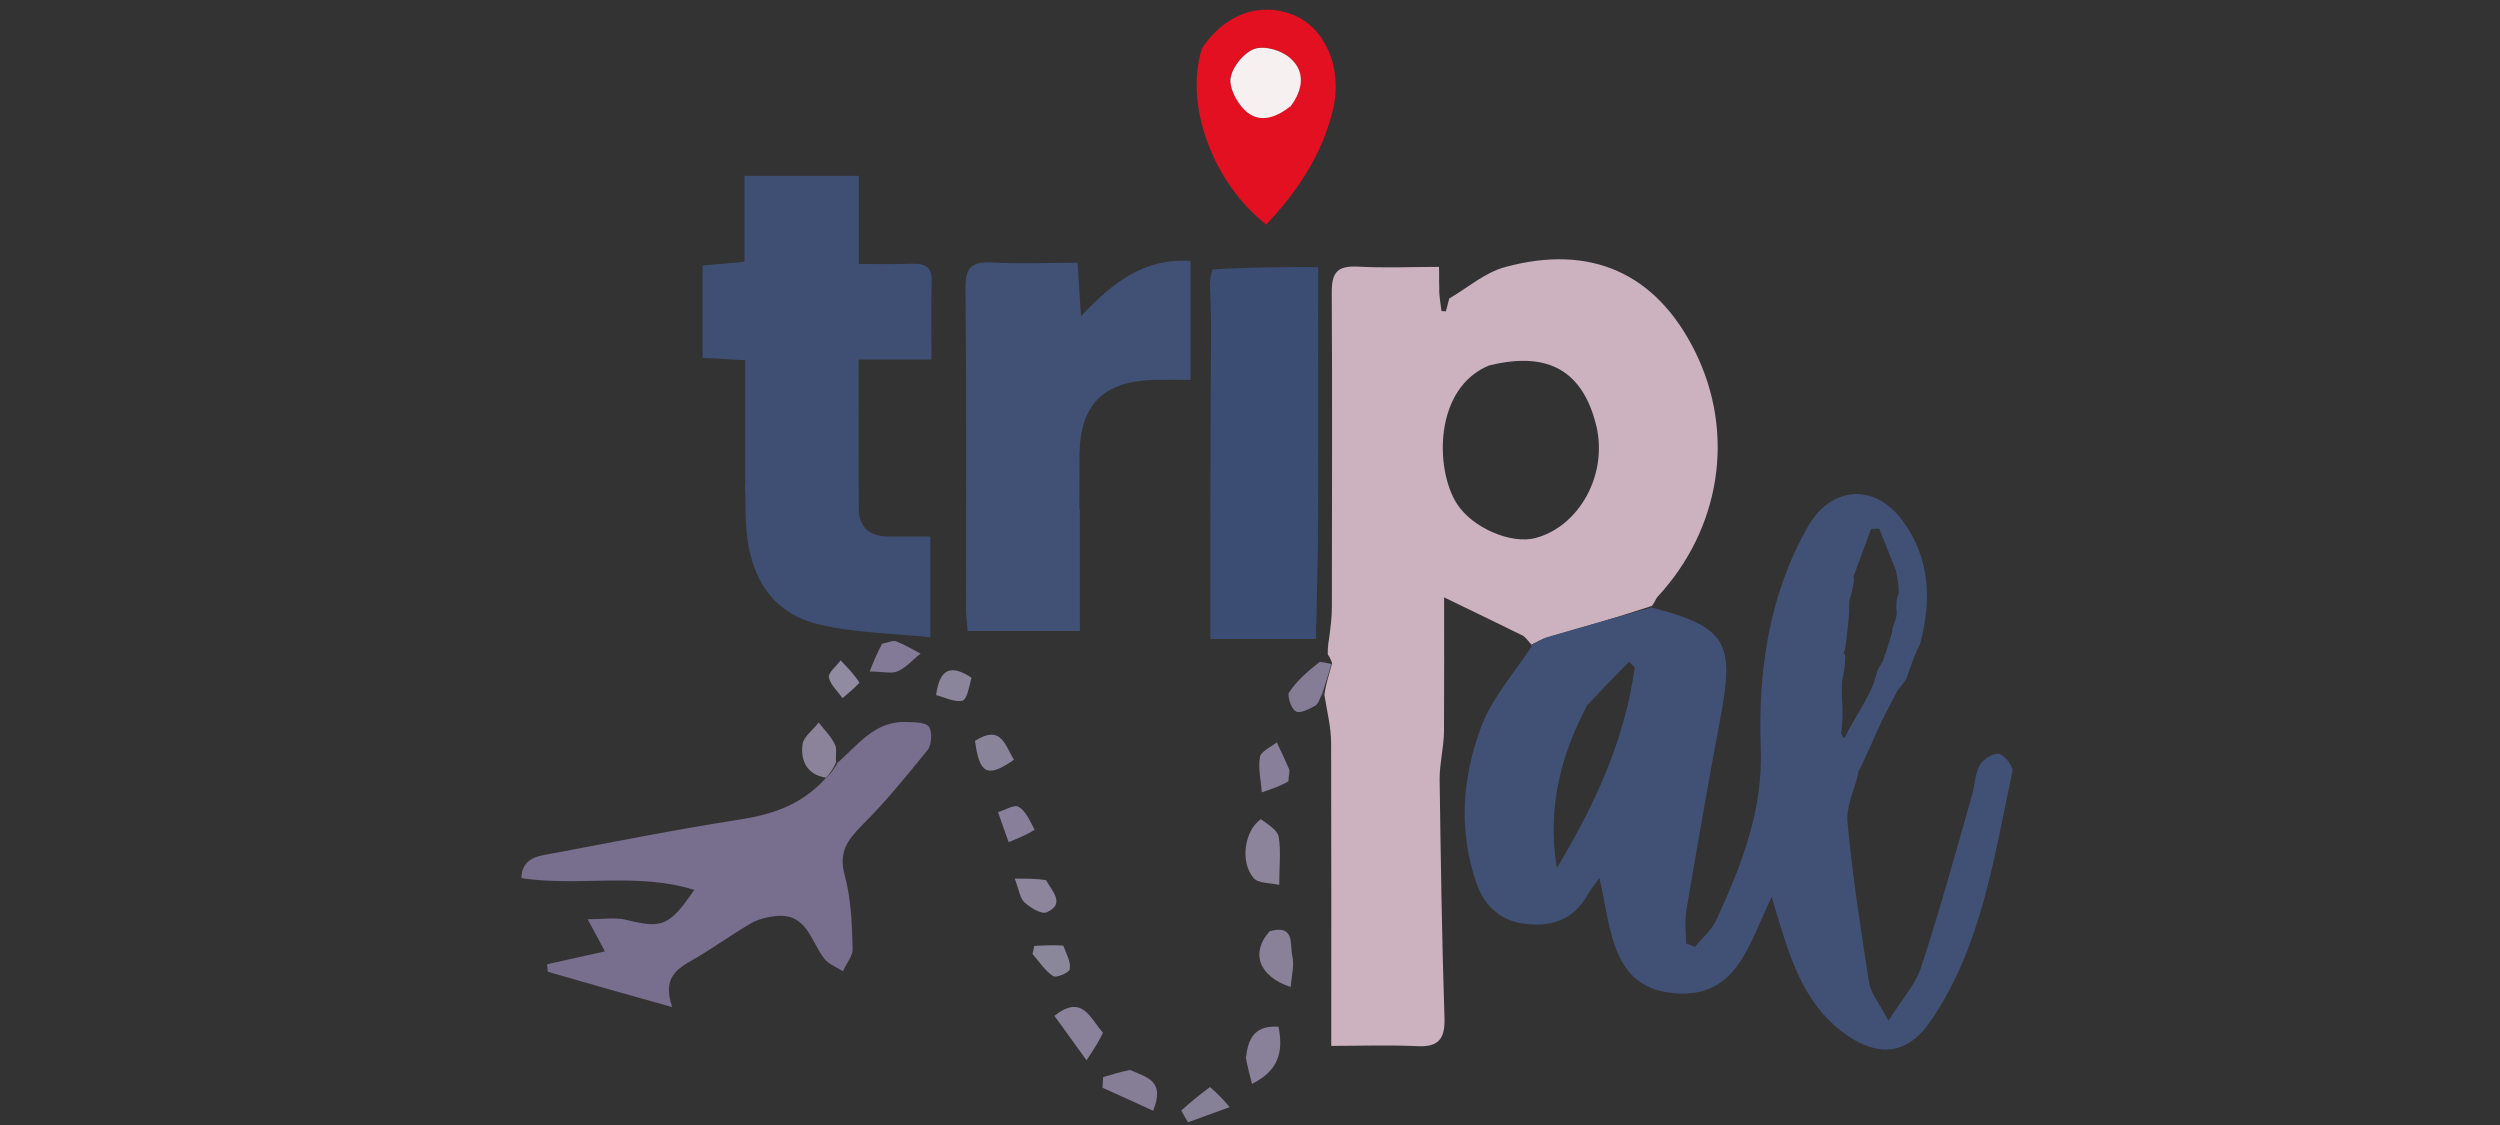 <?xml version="1.0"?>
<svg width="200" height="90" xmlns="http://www.w3.org/2000/svg" xmlns:svg="http://www.w3.org/2000/svg" enable-background="new 0 0 313 235" version="1.1" xml:space="preserve">
 <rect width="100%" height="100%" fill="#333333" stroke="none"/>
 <g class="layer">
  <title>Layer 1</title>
  <g id="svg_35">
   <path d="m132.3,94c-30.92,0 -61.61,0 -92.3,0c0,-32.34 0,-64.66 0,-97c43,0 86,0 129,0c0,32.34 0,64.66 0,97c-12.19,0 -24.31,0 -36.7,0m-25.91,-41.86c-0.75,0.82 -1.64,1.55 -2.22,2.47c-0.18,0.28 0.18,1.3 0.58,1.5c0.35,0.18 1.07,-0.18 1.56,-0.46c0.23,-0.15 0.35,-0.56 0.75,-0.67c0.18,1.21 0.46,2.45 0.46,3.64c0.04,7.95 0.01,15.93 0.01,24.23c2.3,0 4.58,-0.08 6.89,0.02c1.68,0.08 2.31,-0.46 2.23,-2.22c-0.2,-6.38 -0.31,-12.76 -0.39,-19.12c-0.01,-1.3 0.35,-2.57 0.35,-3.86c0.04,-3.76 0.01,-7.52 0.01,-10.7c1.95,0.95 4.15,2 6.36,3.07c0.28,0.15 0.46,0.46 0.52,0.91c-1.34,2.1 -3.12,4.06 -3.98,6.36c-1.51,4.04 -1.87,8.32 -0.36,12.53c0.66,1.91 2.08,3.03 4.14,3.24c2.08,0.18 3.78,-0.44 4.85,-2.37c0.2,-0.37 0.5,-0.69 0.94,-1.34c0.93,4.25 0.93,9.03 6.45,9.26c4.72,0.18 5.66,-4.04 7.46,-7.74c0.31,0.99 0.5,1.61 0.67,2.22c1.06,3.37 2.27,6.67 5.34,8.81c2.63,1.86 4.98,1.6 6.8,-1.03c4.15,-5.98 5.15,-13.12 6.63,-20c0.09,-0.41 -0.62,-1.31 -1.09,-1.43c-0.44,-0.1 -1.29,0.39 -1.56,0.87c-0.39,0.69 -0.39,1.6 -0.62,2.37c-1.33,4.61 -2.62,9.26 -4.1,13.77c-0.46,1.4 -1.56,2.58 -2.67,4.34c-0.75,-1.43 -1.42,-2.24 -1.56,-3.09c-0.66,-4.25 -1.3,-8.54 -1.72,-12.79c-0.11,-1.25 0.58,-2.58 1.11,-4.03c1.28,-2.45 2.54,-4.88 3.91,-7.64c0.31,-0.87 0.66,-1.75 0.9,-2.61c0.93,-3.55 0.77,-6.98 -1.52,-10c-2.27,-2.91 -5.7,-2.57 -7.52,0.6c-3.16,5.49 -4.01,11.52 -3.83,17.65c0.18,5 -1.52,9.42 -3.59,13.76c-0.39,0.85 -1.18,1.5 -1.79,2.22c-0.23,-0.08 -0.5,-0.18 -0.71,-0.28c0,-0.85 -0.11,-1.75 0.01,-2.54c0.9,-5.19 1.79,-10.39 2.78,-15.58c1.16,-5.98 0.46,-7.2 -5.38,-9.06c0.09,-0.18 0.13,-0.41 0.27,-0.54c5.12,-5.43 6.4,-13.12 3.01,-19.73c-3.16,-6.16 -8.39,-8.54 -15.28,-6.67c-1.64,0.43 -3.01,1.66 -4.72,2.4c-0.18,-0.15 -0.39,-0.28 -0.59,-0.67c-0.01,-0.16 -0.01,-0.33 0.13,-0.63c-0.04,-0.24 -0.11,-0.46 -0.14,-0.94c0,0 -0.01,-0.18 -0.09,-0.53c-0.22,-0.15 -0.43,-0.41 -0.65,-0.41c-5.59,-0.03 -11.17,-0.03 -16.76,-0.02c-0.35,0 -0.66,0.58 -0.94,1.15c-0.01,0.28 -0.01,0.54 -0.28,1.03c0.09,1.15 0.14,2.35 0.28,3.9c0,8.09 0,16.15 0,24.37c3.04,0 5.79,0 8.83,0.02c0.2,-0.02 0.39,-0.03 0.59,0.26c0,0.33 0,0.64 -0.18,1.03c-0.13,0.15 -0.27,0.28 -0.66,0.56m-38.83,7.78c-0.01,-0.41 0.11,-0.89 -0.05,-1.16c-0.36,-0.63 -0.9,-1.13 -1.33,-1.75c-0.44,0.56 -1.24,1.09 -1.3,1.75c-0.18,1.27 0.28,2.4 1.51,2.85c-1.79,2.02 -4.09,2.76 -6.68,3.15c-5.15,0.81 -10.27,1.84 -15.39,2.76c-1.07,0.18 -2.15,0.41 -2.22,1.92c4.64,0.67 9.34,-0.53 13.97,0.94c-2,2.94 -2.59,3.15 -5.59,2.38c-0.85,-0.19 -1.81,-0.03 -3.04,-0.03c0.62,1.09 0.93,1.76 1.38,2.57c-1.68,0.37 -3.17,0.71 -4.66,1.03c0.01,0.18 0.04,0.41 0.05,0.6c3.21,0.91 6.44,1.82 10.05,2.83c-0.85,-2.31 0.31,-3.01 1.65,-3.78c1.64,-0.91 3.12,-2 4.72,-2.93c0.62,-0.34 1.34,-0.53 2.06,-0.58c2.47,-0.24 2.76,2.02 3.87,3.42c0.36,0.44 1.01,0.69 1.51,1c0.28,-0.58 0.83,-1.15 0.79,-1.75c-0.09,-1.97 -0.13,-4.03 -0.65,-5.92c-0.52,-1.88 0.23,-2.88 1.47,-4.06c1.91,-1.88 3.6,-3.91 5.29,-5.98c0.35,-0.41 0.39,-1.43 0.09,-1.86c-0.27,-0.37 -1.18,-0.34 -1.81,-0.37c-2.58,-0.08 -3.92,1.91 -5.66,2.97m-7.35,-21.87c0.01,1.09 0.01,2.2 0.11,3.3c0.28,3.8 1.96,6.73 5.78,7.66c2.93,0.73 6.01,0.73 9.08,1.05c0,-2.99 0,-5.43 0,-8.06c-1.24,0 -2.31,0 -3.41,0c-1.47,0 -2.38,-0.71 -2.4,-2.22c-0.04,-3.9 -0.01,-7.79 -0.01,-11.94c1.99,0 3.83,0 5.91,0c0,-2.2 -0.05,-4.18 0.01,-6.15c0.04,-1.23 -0.5,-1.55 -1.6,-1.51c-1.34,0.06 -2.71,0.02 -4.31,0.02c0,-2.48 0,-4.73 0,-7.05c-3.17,0 -6.06,0 -9.23,0c0,2.37 0,4.61 0,6.87c-1.29,0.12 -2.36,0.19 -3.41,0.3c0,2.58 0,4.95 0,7.39c1.2,0.06 2.23,0.15 3.44,0.19c0,3.35 0,6.51 0,10.07m27.04,1.66c0,-1.38 0,-2.76 0.01,-4.12c0.05,-4 1.92,-5.88 5.95,-6c1.01,-0.03 1.99,0 3.02,0c0,-3.32 0,-6.38 0,-9.51c-3.76,-0.26 -6.32,1.75 -8.85,4.41c-0.11,-1.64 -0.2,-2.88 -0.28,-4.27c-2.45,0 -4.7,0.08 -6.95,-0.02c-1.6,-0.08 -2.14,0.37 -2.12,2.04c0.09,8.58 0.04,17.18 0.04,25.76c0,0.54 0.05,1.07 0.13,1.68c3.01,0 5.91,0 9.03,0c0,-3.25 0,-6.4 0,-9.96m9.78,-36.49c-1.33,4.34 0.98,10.59 5.29,13.92c2.53,-2.67 4.54,-5.66 5.39,-9.29c0.77,-3.3 -0.67,-6.46 -3.24,-7.5c-2.69,-1.05 -5.55,-0.06 -7.46,2.88m4.7,61.48c-1.16,0.94 -1.51,3.35 -0.44,4.69c0.39,0.46 1.42,0.41 2.12,0.58c0,-1.57 0.13,-2.76 -0.05,-3.86c-0.09,-0.54 -0.85,-0.95 -1.64,-1.4m0.71,9.01c-1.4,1.66 -0.75,3.55 1.83,4.42c0.05,-0.91 0.31,-1.78 0.13,-2.52c-0.2,-0.87 0.27,-2.52 -1.95,-1.88m1.68,-12.24c0.01,-0.28 0.14,-0.58 0.05,-0.82c-0.28,-0.73 -0.66,-1.43 -0.98,-2.13c-0.5,0.39 -1.29,0.71 -1.38,1.15c-0.14,0.91 0.05,1.91 0.14,2.85c0.7,-0.24 1.42,-0.46 2.15,-1.05m-3.48,22.39c0.14,0.6 0.31,1.21 0.52,1.97c2.19,-1.07 2.53,-2.58 2.14,-4.57c-1.73,-0.1 -2.45,0.78 -2.63,2.57m-11.57,-2.24c-0.98,-0.99 -1.6,-2.97 -3.87,-1.21c0.83,1.12 1.57,2.18 2.58,3.55c0.63,-0.95 1.02,-1.51 1.29,-2.35m2.15,3.06c-0.67,0.19 -1.38,0.43 -2.08,0.64c-0.01,0.28 -0.04,0.56 -0.05,0.85c1.34,0.6 2.71,1.21 4.09,1.84c1.02,-2.45 -0.54,-2.67 -1.94,-3.32m-20.06,-33.98c-0.27,0.67 -0.52,1.31 -0.85,2.2c1.09,0 1.79,0.16 2.3,-0.03c0.66,-0.3 1.24,-0.94 1.81,-1.4c-0.65,-0.34 -1.28,-0.73 -1.94,-0.97c-0.27,-0.1 -0.66,0.08 -1.3,0.24m12.46,14.65c-0.43,-0.58 -0.75,-1.36 -1.3,-1.7c-0.35,-0.18 -1.09,0.26 -1.65,0.43c0.28,0.81 0.59,1.61 0.85,2.4c0.7,-0.28 1.4,-0.56 2.12,-1.13m0.83,4.07c-0.71,0 -1.43,0 -2.45,0c0.39,0.95 0.46,1.6 0.83,1.91c0.5,0.41 1.34,0.97 1.79,0.79c1.49,-0.64 0.52,-1.6 -0.13,-2.72m-5.78,-10.93c0.5,2.58 1.09,2.89 3.25,1.41c-0.71,-1.12 -1.02,-2.88 -3.25,-1.41m18.96,27.6c-0.7,0.63 -1.42,1.23 -2.15,1.86c0.18,0.3 0.36,0.6 0.54,0.94c1.11,-0.41 2.23,-0.81 3.35,-1.21c-0.46,-0.54 -0.94,-1.07 -1.75,-1.57m-11.75,-11.48c-0.75,0.03 -1.49,0.08 -2.23,0.12c-0.05,0.19 -0.11,0.43 -0.14,0.64c0.54,0.6 1.01,1.34 1.68,1.78c0.23,0.16 1.3,-0.28 1.34,-0.56c0.09,-0.54 -0.27,-1.15 -0.62,-1.97m-7.43,-21.44c-1.51,-0.95 -2.49,-0.69 -2.78,1.51c0.71,0.16 1.51,0.63 2.14,0.44c0.39,-0.1 0.58,-1.09 0.63,-1.94m-8.9,0.41c-0.54,-0.54 -1.07,-1.09 -1.57,-1.64c-0.36,0.44 -1.02,0.95 -0.94,1.34c0.11,0.6 0.7,1.12 1.11,1.68c0.44,-0.37 0.86,-0.73 1.43,-1.36l-0.01,-0.02l0.01,0l-0.01,0l-0.01,0l-0.01,0z" fill="none" id="svg_1"/>
   <path d="m106.22,52.32c0,-0.33 0,-0.64 0.11,-1.25c0.14,-1.03 0.22,-1.79 0.22,-2.54c0,-8.39 0.04,-16.75 -0.01,-25.14c-0.01,-1.66 0.5,-2.13 2.08,-2.06c2.15,0.12 4.33,0.02 6.5,0.02c0,0 0.01,0.18 0.01,0.43c0,0.43 0,0.63 0,0.81c0.01,0.15 0.01,0.33 0.01,0.79c0.05,0.69 0.13,1.09 0.18,1.51c0.11,0 0.22,0 0.35,0.02c0.09,-0.34 0.18,-0.69 0.27,-1.03c1.49,-0.87 2.86,-2.09 4.49,-2.52c6.84,-1.86 12.04,0.51 15.13,6.67c3.33,6.63 2.08,14.29 -2.97,19.73c-0.13,0.15 -0.18,0.37 -0.43,0.71c-2.89,0.95 -5.62,1.75 -8.37,2.52c-0.44,0.12 -0.85,0.39 -1.28,0.58c-0.22,-0.24 -0.43,-0.56 -0.67,-0.71c-0.27,-0.15 -4.37,-2.13 -6.31,-3.07c0,3.21 0.01,6.95 -0.01,10.7c-0.01,1.3 -0.36,2.58 -0.35,3.86c0.09,6.38 0.18,12.76 0.39,19.12c0.05,1.76 -0.59,2.31 -2.22,2.22c-2.3,-0.1 -4.57,-0.02 -6.84,-0.02c0,-8.3 0.01,-16.25 -0.01,-24.23c0,-1.21 -0.31,-2.45 -0.54,-3.86c0.14,-0.95 0.39,-1.68 0.62,-2.52c-0.11,-0.33 -0.22,-0.53 -0.35,-0.71m12.95,-23.13c-4.45,1.78 -4.39,8.29 -2.63,11.06c1.24,1.96 4.37,3.28 6.31,2.76c3.52,-0.95 5.79,-5.11 4.85,-8.99c-1.06,-4.32 -3.78,-5.98 -8.49,-4.83l-0.01,0l-0.01,0l-0.01,0.02l-0.01,-0.01z" fill="#CCB1BF" id="svg_2"/>
   <path d="m122.43,51.65c0.52,-0.28 0.93,-0.54 1.34,-0.67c2.72,-0.81 5.47,-1.57 8.36,-2.38c5.95,1.55 6.65,2.76 5.52,8.75c-0.98,5.18 -1.88,10.37 -2.76,15.58c-0.13,0.82 -0.01,1.7 -0.01,2.54c0.23,0.08 0.5,0.18 0.71,0.28c0.62,-0.73 1.38,-1.38 1.75,-2.22c1.99,-4.34 3.73,-8.76 3.52,-13.76c-0.22,-6.16 0.67,-12.2 3.78,-17.65c1.81,-3.17 5.2,-3.51 7.46,-0.6c2.3,2.99 2.45,6.45 1.51,10c-0.27,0.46 -0.62,1.34 -1.09,2.76c-2.08,3.24 -1.94,-1.09 -0.93,-0.53c-0.28,-0.3 -0.58,-0.64 -0.77,-1.13c-0.23,-0.51 0.31,0.19 0.52,-1.53c0.13,-0.18 0.11,-0.33 0.05,-0.6c-0.04,-0.28 0.18,-0.71 0.35,-1.05c0.01,-0.3 0,-0.54 -0.04,-0.91c0.01,-0.43 0.05,-0.73 0.2,-1.07c0,-0.58 -0.09,-1.12 -0.22,-1.82c-0.5,-1.23 -0.9,-2.28 -1.34,-3.34c-0.22,0 -0.44,0 -0.66,0.02c-0.43,1.15 -0.85,2.31 -1.3,3.54c-0.13,0.18 -0.11,0.33 -0.05,0.6c-0.11,0.56 -0.2,0.99 -0.36,1.5c-0.05,0.34 -0.04,0.58 -0.04,1c-0.09,1.12 -0.18,2.06 -0.35,3.06c-0.05,0.08 -0.11,0.15 -0.09,0.16c0.01,0.08 0.09,0.15 0.14,0.41c-0.04,0.71 -0.11,1.25 -0.27,1.88c-0.05,0.73 0,1.4 0.04,2.22c0,0.73 0,1.31 -0.11,1.96c0.11,0.3 0.31,0.54 0.52,0.95c0.28,0.89 0.58,1.57 0.85,2.28c-0.31,1.3 -0.98,2.63 -0.86,3.9c0.39,4.29 1.06,8.55 1.72,12.79c0.13,0.87 0.79,1.66 1.56,3.09c1.11,-1.78 2.19,-2.94 2.63,-4.34c1.49,-4.55 2.76,-9.17 4.07,-13.77c0.22,-0.81 0.22,-1.7 0.62,-2.37c0.27,-0.46 1.11,-0.97 1.52,-0.87c0.46,0.12 1.16,1 1.07,1.43c-1.49,6.89 -2.45,14.01 -6.58,20c-1.81,2.61 -4.09,2.88 -6.72,1.03c-3.04,-2.12 -4.26,-5.43 -5.29,-8.81c-0.18,-0.6 -0.39,-1.23 -0.66,-2.22c-1.81,3.7 -2.71,7.91 -7.38,7.74c-5.44,-0.19 -5.44,-5 -6.4,-9.26c-0.46,0.67 -0.75,0.97 -0.94,1.34c-1.07,1.92 -2.72,2.57 -4.8,2.37c-2.04,-0.18 -3.44,-1.34 -4.09,-3.24c-1.47,-4.21 -1.16,-8.47 0.36,-12.53c0.85,-2.28 2.59,-4.25 4.05,-6.45m4.5,4.59c-2.19,4.07 -3.29,8.4 -2.49,13.14c3.01,-5 5.43,-10.21 6.23,-16.05c-0.14,-0.15 -0.31,-0.3 -0.46,-0.44c-1.02,1.03 -2.06,2.09 -3.24,3.37m7.78,0.08c-0.23,1.48 -0.52,2.94 -0.75,4.42c0.22,0.02 0.46,0.03 0.67,0.06c0.39,-2.09 0.77,-4.16 1.16,-6.25c-0.14,-0.03 -0.35,-0.08 -0.5,-0.15c-0.18,0.53 -0.39,1.03 -0.62,1.91l0,0.02l0,-0.02l0.01,0l0.01,0l0.01,0.01l0,0.01zl0,0z" fill="#415176" id="svg_3"/>
   <path d="m59.62,38.68c0,-3.35 0,-6.51 0,-9.86c-1.18,-0.06 -2.22,-0.15 -3.41,-0.19c0,-2.45 0,-4.82 0,-7.39c1.06,-0.08 2.06,-0.18 3.35,-0.3c0,-2.28 0,-4.51 0,-6.87c3.16,0 6.01,0 9.14,0c0,2.33 0,4.55 0,7.05c1.57,0 2.94,0.03 4.26,-0.02c1.09,-0.03 1.64,0.28 1.57,1.51c-0.05,1.96 -0.01,3.94 -0.01,6.15c-2.06,0 -3.87,0 -5.83,0c0,4.14 -0.01,8.04 0.01,11.94c0.01,1.51 0.9,2.22 2.38,2.22c1.07,0 2.15,0 3.35,0c0,2.63 0,5.04 0,8.06c-3.08,-0.33 -6.1,-0.34 -9.02,-1.05c-3.74,-0.94 -5.43,-3.88 -5.7,-7.66c-0.09,-1.09 -0.05,-2.2 -0.11,-3.49l-0.01,-0.03l0.04,0.02l0,-0.06l0.01,0.02l-0.01,-0.02l-0.01,-0.02l0,-0.01z" fill="#3F4F74" id="svg_4"/>
   <path d="m86.39,40.75c0,3.34 0,6.49 0,9.73c-3.1,0 -5.99,0 -8.98,0c-0.04,-0.63 -0.13,-1.15 -0.13,-1.68c0,-8.58 0.04,-17.18 -0.04,-25.76c-0.01,-1.68 0.52,-2.12 2.08,-2.04c2.22,0.12 4.49,0.02 6.88,0.02c0.09,1.4 0.18,2.65 0.28,4.27c2.53,-2.67 5.03,-4.67 8.76,-4.41c0,3.09 0,6.16 0,9.51c-1.02,0 -1.99,-0.02 -3.01,0c-4,0.15 -5.83,2 -5.87,6c-0.01,1.38 0,2.76 -0.01,4.32l0.04,0.02l0,0.03l0,-0.02l0,0.02l0,0.02l0,-0.01l0,-0.02z" fill="#415176" id="svg_5"/>
   <path d="m66.91,61.1c1.68,-1.43 3.02,-3.44 5.59,-3.34c0.63,0.02 1.52,0 1.81,0.37c0.28,0.41 0.23,1.43 -0.09,1.86c-1.68,2.06 -3.35,4.14 -5.21,5.98c-1.2,1.21 -1.95,2.2 -1.43,4.06c0.52,1.91 0.58,3.94 0.63,5.92c0.01,0.56 -0.52,1.13 -0.77,1.75c-0.52,-0.33 -1.15,-0.56 -1.49,-1c-1.09,-1.38 -1.38,-3.64 -3.83,-3.42c-0.67,0.06 -1.43,0.24 -2.04,0.58c-1.6,0.94 -3.08,2.02 -4.66,2.93c-1.3,0.73 -2.45,1.48 -1.64,3.78c-3.6,-1 -6.8,-1.92 -9.96,-2.83c-0.01,-0.18 -0.04,-0.41 -0.05,-0.6c1.49,-0.34 2.97,-0.67 4.62,-1.03c-0.44,-0.82 -0.77,-1.48 -1.38,-2.57c1.24,0 2.15,-0.16 3.01,0.03c2.94,0.73 3.51,0.56 5.52,-2.38c-4.57,-1.43 -9.21,-0.24 -13.83,-0.94c0.05,-1.51 1.15,-1.75 2.19,-1.92c5.07,-0.95 10.14,-1.97 15.25,-2.76c2.58,-0.41 4.88,-1.12 6.84,-3.24c0.5,-0.44 0.71,-0.82 0.98,-1.21l0.01,-0.03l-0.01,0l-0.09,0l0,0.02l0.01,0l0.01,-0.01z" fill="#786E8E" id="svg_6"/>
   <path d="m96.81,22.59c0.01,-0.28 0.01,-0.54 0.2,-1.03c2.85,-0.19 5.55,-0.19 8.44,-0.19c0,0.87 0,1.6 0,2.35c0,5.9 0.01,11.8 0,17.72c-0.01,3.24 -0.11,6.45 -0.18,9.68c-2.71,0 -5.43,0 -8.44,0c0,-8.2 0,-16.31 0.05,-24.69c0,-1.5 -0.04,-2.63 -0.09,-3.8l0,-0.02l0,-0.02l0.01,-0.03l0.01,0.01z" fill="#3C4D74" id="svg_7"/>
   <path d="m96.13,3.91c1.83,-2.79 4.64,-3.78 7.3,-2.73c2.54,1 3.98,4.18 3.23,7.5c-0.85,3.64 -2.86,6.63 -5.36,9.29c-4.26,-3.34 -6.56,-9.55 -5.16,-14.04m7.16,4.48c0.94,-1.25 1.07,-2.72 -0.05,-3.73c-0.66,-0.63 -2.04,-1.03 -2.86,-0.79c-0.83,0.26 -1.75,1.38 -1.94,2.27c-0.14,0.81 0.46,1.97 1.11,2.63c1.07,1.05 2.38,0.69 3.74,-0.41l0.01,0.02l-0.01,0.02l0,0.02l0,-0.02z" fill="#E21020" id="svg_8"/>
   <path d="m105.44,51.08c-0.09,-3.24 0,-6.46 0.01,-9.68c0.01,-5.9 0,-11.8 0,-17.72c0,-0.73 0,-1.48 0,-2.35c-2.94,0 -5.6,0 -8.45,0.08c0.14,-0.24 0.5,-0.82 0.79,-0.82c5.55,-0.03 11.03,-0.02 16.59,0.02c0.22,0 0.43,0.28 0.66,0.58c-2.14,0.16 -4.31,0.26 -6.49,0.12c-1.6,-0.08 -2.08,0.41 -2.08,2.06c0.05,8.39 0.04,16.75 0.01,25.14c0,0.78 -0.05,1.51 -0.22,2.37c-0.31,0.15 -0.52,0.16 -0.85,0.16l0.01,0l0.01,0l-0.01,0.03l0.01,0.02l-0.01,0.02l0.02,-0.03z" fill="none" id="svg_9"/>
   <path d="m145.39,64.12c2.72,-2.33 0.52,12.53 -1.68,-4.48c3.91,-0.43 3.91,-0.58 4,-0.87c0.98,-2.09 2.71,-3.62 4.39,-11.06c-0.52,5.8 -1.09,5.74 -0.83,6.06c1.79,-0.6 1.25,0.44 0.85,0.69c-0.39,0.24 -2.27,4.97 -3.59,7.57l-3.12,2.1l0,0l-0.01,0l0.01,0.02l0,-0.02l-0.01,-0.02l0,0.01z" fill="#415176" id="svg_10"/>
   <path d="m100.86,65.53c0.62,0.44 1.33,0.89 1.43,1.4c0.2,1.12 0.05,2.28 0.05,3.86c-0.67,-0.16 -1.72,-0.1 -2.08,-0.58c-1.07,-1.31 -0.7,-3.76 0.62,-4.69l-0.01,0l0,0.02l-0.01,0l0,-0.01z" fill="#8B849B" id="svg_11"/>
   <path d="m101.57,74.5c2.06,-0.58 1.6,1.07 1.81,1.94c0.18,0.78 -0.05,1.61 -0.13,2.52c-2.57,-0.85 -3.21,-2.76 -1.68,-4.46l-0.01,0z" fill="#888198" id="svg_12"/>
   <path d="m66.91,60.92c-0.23,0.54 -0.5,0.94 -0.83,1.3c-1.57,-0.26 -2.04,-1.4 -1.88,-2.67c0.09,-0.63 0.85,-1.15 1.29,-1.75c0.44,0.56 0.98,1.09 1.3,1.75c0.18,0.3 0.05,0.81 0.09,1.38l0.01,0.02l0.01,-0.02l0.01,0l0,-0.01z" fill="#8A839A" id="svg_13"/>
   <path d="m103.08,62.5c-0.7,0.41 -1.42,0.64 -2.14,0.89c-0.05,-0.95 -0.31,-1.94 -0.14,-2.85c0.09,-0.44 0.9,-0.79 1.34,-1.15c0.35,0.71 0.67,1.41 0.98,2.13c0.09,0.24 -0.04,0.54 -0.05,0.99l0.01,-0.02l-0.01,0l0,0.02l0.01,0z" fill="#887F9B" id="svg_14"/>
   <path d="m99.69,84.54c0.18,-1.66 0.86,-2.52 2.59,-2.4c0.39,1.96 0.05,3.49 -2.12,4.57c-0.2,-0.79 -0.36,-1.38 -0.5,-2.13l0.01,-0.02l0.01,-0.02l0,-0.02l0.01,0.01l0,0.01z" fill="#888199" id="svg_15"/>
   <path d="m106.5,53.16c-0.22,0.73 -0.44,1.48 -0.71,2.31c-0.22,0.43 -0.31,0.85 -0.58,0.99c-0.46,0.26 -1.2,0.64 -1.52,0.46c-0.39,-0.18 -0.71,-1.21 -0.58,-1.5c0.62,-0.94 1.43,-1.66 2.47,-2.47c0.5,0.06 0.67,0.12 0.9,0.16l0.01,0l0,0.03l0,0.02l0,0.02l0.01,0l0,-0.02z" fill="#857C96" id="svg_16"/>
   <path d="m88.25,82.6c-0.35,0.71 -0.7,1.3 -1.33,2.22c-1.01,-1.38 -1.75,-2.45 -2.57,-3.55c2.23,-1.78 2.86,0.19 3.88,1.34l0,0.02l0,-0.02l0.01,0l0.01,0l0,-0.01z" fill="#89829A" id="svg_17"/>
   <path d="m90.44,85.61c1.28,0.58 2.8,0.82 1.81,3.25c-1.34,-0.63 -2.71,-1.23 -4.05,-1.84c0.01,-0.28 0.04,-0.56 0.05,-0.85c0.67,-0.19 1.38,-0.43 2.19,-0.58l-0.01,0l0,0.02l0,0.02l0.01,-0.01l0,-0.01z" fill="#867D96" id="svg_18"/>
   <path d="m70.57,51.5c0.5,-0.1 0.86,-0.3 1.16,-0.18c0.66,0.26 1.28,0.64 1.92,0.97c-0.62,0.46 -1.11,1.09 -1.81,1.4c-0.52,0.24 -1.18,0.03 -2.27,0.03c0.35,-0.87 0.62,-1.53 1.01,-2.24l0,0.02l-0.01,0z" fill="#827A96" id="svg_19"/>
   <path d="m82.77,66.38c-0.67,0.43 -1.4,0.71 -2.08,0.99c-0.28,-0.81 -0.58,-1.61 -0.85,-2.4c0.58,-0.16 1.29,-0.63 1.64,-0.43c0.59,0.34 0.9,1.12 1.3,1.86l0,-0.02l-0.01,0l0,0.01z" fill="#88809A" id="svg_20"/>
   <path d="m83.68,70.42c0.58,0.97 1.52,1.92 0.04,2.57c-0.43,0.16 -1.28,-0.37 -1.75,-0.79c-0.36,-0.3 -0.43,-0.95 -0.79,-1.91c0.98,0 1.72,0 2.53,0.12l0,-0.02l-0.01,0l0,0.02l-0.01,0.02l-0.01,-0.01z" fill="#8C859B" id="svg_21"/>
   <path d="m78,59.27c2.12,-1.36 2.4,0.39 3.12,1.51c-2.14,1.48 -2.76,1.15 -3.12,-1.51z" fill="#8A849A" id="svg_22"/>
   <path d="m96.8,86.97c0.63,0.53 1.11,1.05 1.57,1.6c-1.11,0.41 -2.22,0.81 -3.33,1.21c-0.18,-0.3 -0.36,-0.6 -0.54,-0.94c0.7,-0.63 1.42,-1.23 2.3,-1.88l0,0.02z" fill="#878197" id="svg_23"/>
   <path d="m85.06,75.65c0.27,0.71 0.62,1.31 0.52,1.88c-0.04,0.28 -1.09,0.73 -1.33,0.56c-0.65,-0.43 -1.11,-1.15 -1.65,-1.78c0.04,-0.19 0.11,-0.43 0.14,-0.64c0.71,-0.03 1.47,-0.08 2.31,-0.02z" fill="#8B879B" id="svg_24"/>
   <path d="m77.72,54.21c-0.18,0.71 -0.35,1.7 -0.71,1.84c-0.63,0.16 -1.4,-0.26 -2.12,-0.44c0.28,-2.2 1.25,-2.45 2.85,-1.38l0,-0.02l-0.01,0l-0.01,0l0,0.01z" fill="#8A859B" id="svg_25"/>
   <path d="m68.74,54.64c-0.5,0.51 -0.93,0.87 -1.34,1.21c-0.39,-0.56 -0.98,-1.07 -1.09,-1.68c-0.05,-0.37 0.62,-0.89 0.94,-1.34c0.52,0.54 1.06,1.09 1.51,1.79l-0.01,0.02l-0.01,0l0.01,0l-0.01,0l-0.01,0z" fill="#908BA0" id="svg_26"/>
   <path d="m96.72,22.68c0.18,1.05 0.22,2.2 0.2,3.49c-0.14,-1.03 -0.23,-2.22 -0.2,-3.49z" fill="none" id="svg_27"/>
   <path d="m115.84,23.82c0.01,0.39 -0.09,0.73 -0.18,1.07c-0.11,0 -0.22,0 -0.35,-0.02c-0.05,-0.41 -0.13,-0.82 -0.18,-1.4c0.2,-0.02 0.39,0.12 0.66,0.33l0.01,0.02l0.01,0l0.01,0l0.02,0z" fill="none" id="svg_28"/>
   <path d="m106.5,53.02c-0.2,0.06 -0.43,0 -0.75,-0.12c-0.01,-0.19 0.11,-0.37 0.35,-0.54c0.2,0.15 0.31,0.34 0.43,0.67l-0.01,0l-0.01,-0.02l-0.01,0.01z" fill="none" id="svg_29"/>
   <path d="m119.32,29.13c4.54,-1.09 7.3,0.56 8.37,4.88c0.93,3.86 -1.3,8.04 -4.85,8.99c-1.94,0.53 -5.07,-0.81 -6.31,-2.76c-1.73,-2.79 -1.79,-9.29 2.78,-11.11l0.01,0z" fill="none" id="svg_31"/>
   <path d="m127.01,56.09c1.11,-1.15 2.14,-2.2 3.17,-3.25c0.14,0.15 0.31,0.3 0.46,0.44c-0.77,5.84 -3.23,11.04 -6.23,16.05c-0.79,-4.7 0.28,-9.01 2.58,-13.25l0.01,0.02l0.01,0l0,-0.01z" fill="none" id="svg_32"/>
   <path d="m147.11,67.71c-5.55,-3.17 -10.95,-6.1 -17.42,-9.12c-1.49,-0.06 -1.92,-0.02 -2.36,0.02c0.05,0.89 0.14,1.76 0.65,3.07c0.18,1.4 -0.01,2.37 -0.27,3.34c0.35,0.85 0.63,1.66 1.16,2.93c0.01,0.54 -0.13,0.67 -0.31,0.79c0.52,1.43 1.06,2.89 2.04,4.75c0.39,0.81 0.27,1.15 0.13,1.53c0.52,0.63 1.06,1.27 2.06,2.24c0.93,0.56 0.86,0.78 0.28,0.94c2.38,1.78 4.77,3.54 7.15,5.29c1.28,0 2.53,0.02 3.76,0.02c2.53,-1.61 5.03,-3.25 7.46,-5.38c0.31,-1.21 0.66,-1.91 1.07,-2.61c-0.27,-0.44 -0.5,-0.91 -0.93,-1.78c-0.05,-0.71 0.09,-1 0.22,-1.3c-0.5,-0.43 -0.98,-0.85 -1.96,-1.61c-0.93,-0.54 -0.86,-0.73 -0.31,-0.94c-0.77,-0.64 -1.52,-1.31 -2.49,-2.22l0.05,0l0.01,0.02l-0.01,0l0,0.02l0.01,0.03l0.01,-0.02l0,-0.01z" fill="none" id="svg_33"/>
   <path d="m134.31,55.74c0.44,-1.34 0.83,-2.37 1.24,-3.42c0.35,0.1 0.67,0.18 1.06,0.28c-0.79,4.07 -1.64,8.19 -2.44,12.28c-0.5,-0.03 -0.98,-0.1 -1.47,-0.15c0.54,-2.91 1.07,-5.82 1.64,-9.03l0,0l0,0.02l0.01,0l-0.01,0l-0.01,0.02l-0.01,0l-0.01,0z" fill="#415176" id="svg_34"/>
   <path d="m103.21,8.52c-1.25,0.99 -2.57,1.34 -3.64,0.28c-0.65,-0.63 -1.28,-1.84 -1.11,-2.63c0.18,-0.89 1.09,-2 1.94,-2.27c0.83,-0.26 2.19,0.15 2.86,0.79c1.15,1.03 1.02,2.47 -0.04,3.85l-0.01,0l-0.01,0l0.01,-0.02l0,-0.02l-0.01,0.01z" fill="#F6F0F0" id="svg_43"/>
   <path d="m150.23,53.54c-0.39,1.25 -0.7,2.38 -1.02,3.55c-0.05,1.15 -0.14,2.35 -0.22,3.51c1.07,-2.02 2.12,-4.06 3.2,-6.1c0.13,-1.64 0.23,-3.3 0.36,-4.93c-0.71,1.31 -1.47,2.58 -2.3,3.96l0,-0.02l0,0.02l-0.01,0l0,0.01z" fill="#415176" id="svg_45"/>
  </g>
 </g>
</svg>